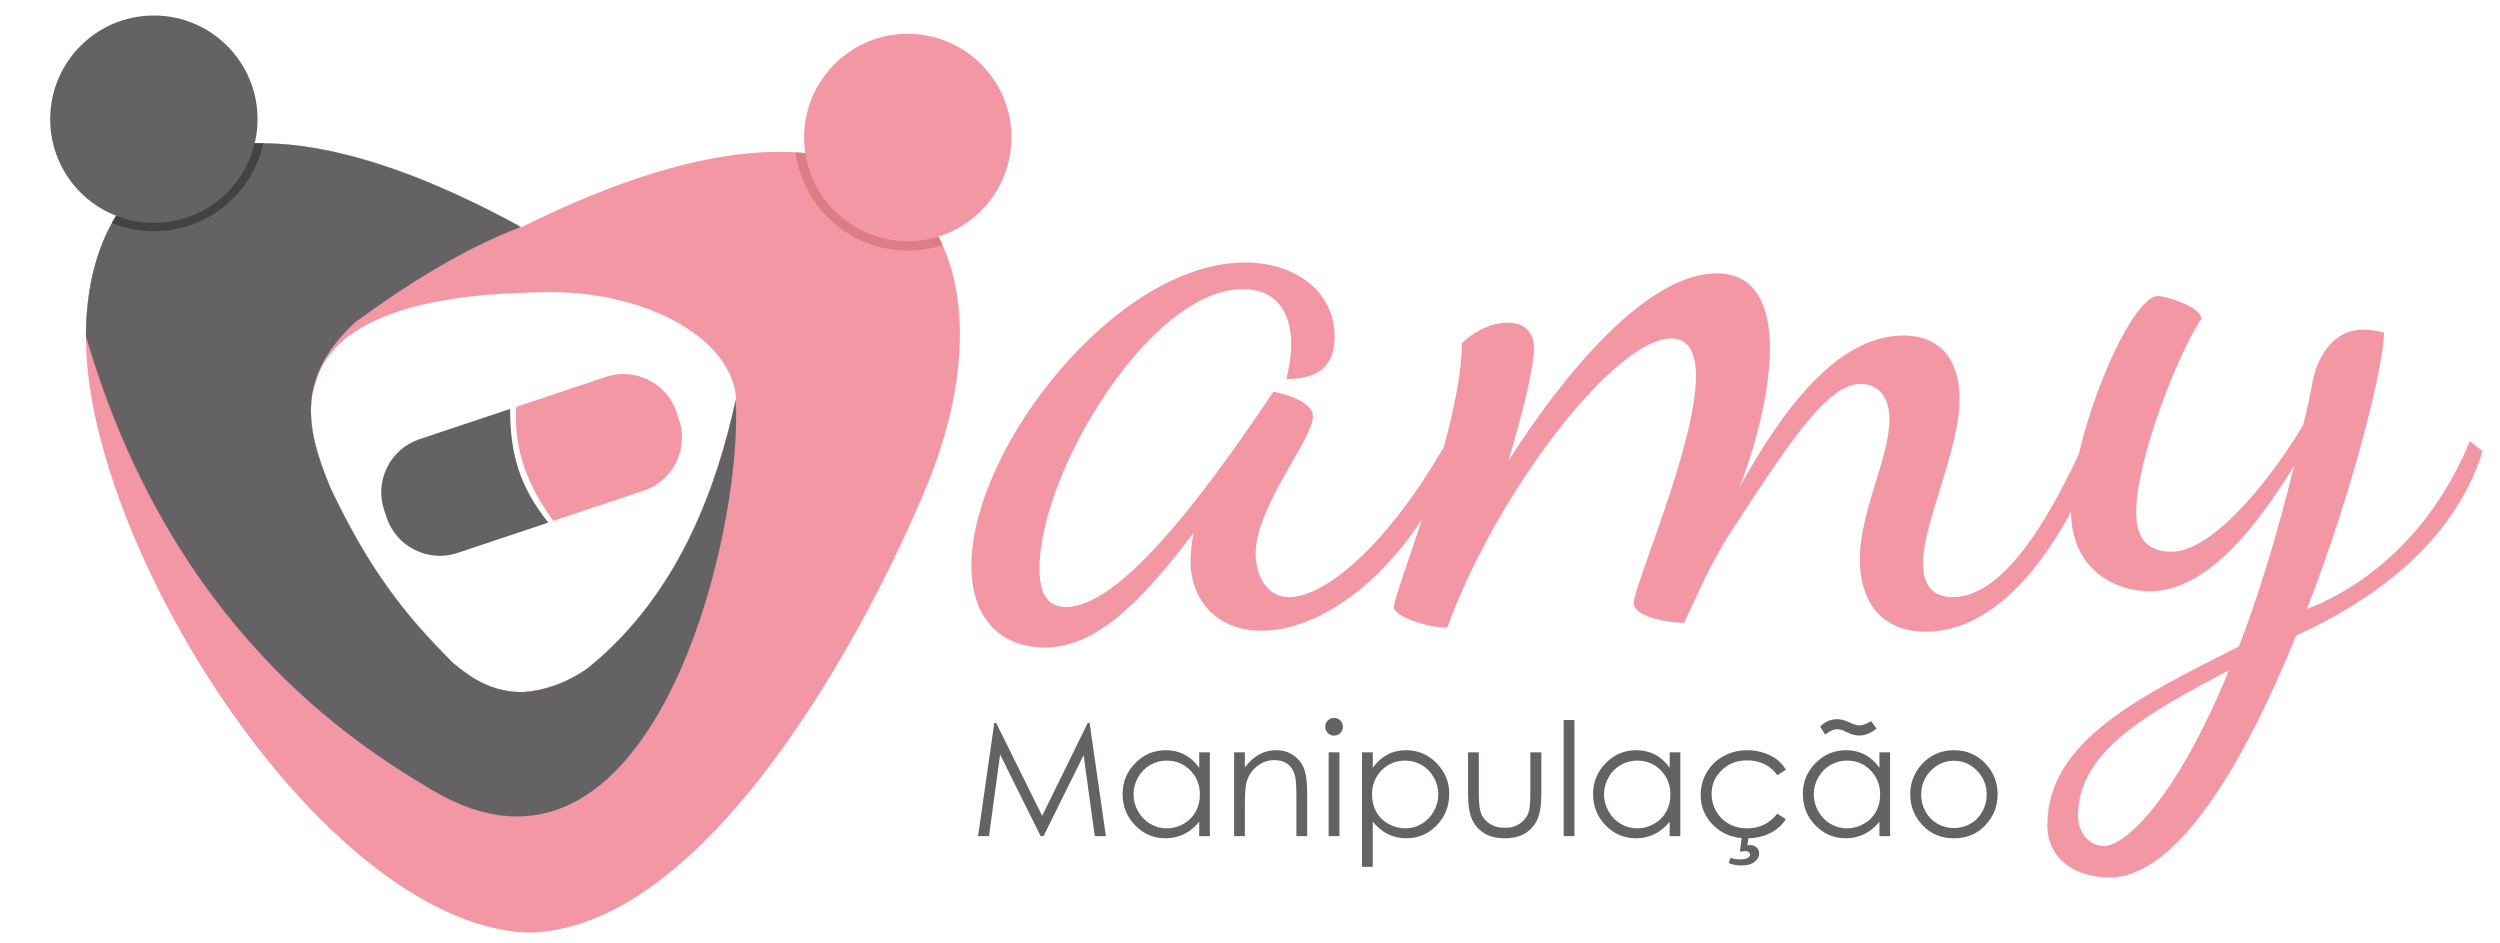 <?xml version="1.0" encoding="utf-8"?>
<!-- Generator: Adobe Illustrator 16.1.0, SVG Export Plug-In . SVG Version: 6.00 Build 0)  -->
<!DOCTYPE svg PUBLIC "-//W3C//DTD SVG 1.1//EN" "http://www.w3.org/Graphics/SVG/1.1/DTD/svg11.dtd">
<svg version="1.1" id="Layer_1" xmlns="http://www.w3.org/2000/svg" xmlns:xlink="http://www.w3.org/1999/xlink" x="0px" y="0px"
	 width="2078px" height="784px" viewBox="0 0 2078 784" enable-background="new 0 0 2078 784" xml:space="preserve">
<g>
	<path fill-rule="evenodd" clip-rule="evenodd" fill="#F397A5" d="M432.83,189.174c321.34-160.827,417.488,14.634,339.275,210.396
		c-50.668,124.159-185.372,375.631-334.871,375.631C265.182,765.94,67.78,447.022,71.502,276.099c0.012-0.4,0.016-0.798,0.021-1.196
		C74.304,136.973,181.828,51.787,432.83,189.174L432.83,189.174z M435.559,575.179c-1.901,0.131-3.807,0.158-5.712,0.087
		c-44.105-1.647-95.253-54.392-130.105-111.933c-30.408-50.205-52.51-105.135-38.639-141.192c0.824-2.125,1.244-4.365,2.028-6.482
		c21.952-68.859,143.596-71.622,185.65-72.737c95.007-3.074,173.082,46.448,162.066,102.03
		C597.213,405.353,540.484,565.446,435.559,575.179L435.559,575.179z"/>
	<path fill-rule="evenodd" clip-rule="evenodd" fill="#DC7D86" d="M661.356,126.629c62.322,3.729,102.446,33.052,122.116,77.116
		c-9.11,2.945-18.831,4.541-28.923,4.541C706.82,208.286,667.401,172.71,661.356,126.629L661.356,126.629z"/>
	
		<path fill-rule="evenodd" clip-rule="evenodd" fill="#646265" stroke="#646265" stroke-width="0.216" stroke-miterlimit="22.926" d="
		M71.484,279.28C72.07,138.876,179.447,50.072,432.77,188.56l-0.875,0.398c-46.632,17.808-92.956,46.856-136.284,78.433
		c-48.834,44.979-42.588,86.656-20.926,138.243c31.208,65.91,60.773,104.835,102.446,145.957
		c16.965,13.979,33.046,23.861,57.667,23.734c16.648-0.855,34.841-6.82,53.037-19.329
		c79.128-63.245,109.295-157.678,123.629-223.164c6.151,114.519-71.765,432.577-253.334,323.134
		C294.501,617.973,142.147,521.9,71.484,279.28L71.484,279.28z"/>
	
		<path fill-rule="evenodd" clip-rule="evenodd" fill="#434344" stroke="#434344" stroke-width="0.216" stroke-miterlimit="22.926" d="
		M93.128,185.399c22.694-40.855,63.755-66.583,125.631-66.225c-9.191,41.725-46.378,72.943-90.864,72.943
		C115.603,192.117,103.871,189.73,93.128,185.399L93.128,185.399z"/>
	<path fill-rule="evenodd" clip-rule="evenodd" fill="#F397A5" d="M754.55,28.1c47.599,0,86.182,38.585,86.182,86.183
		c0,47.601-38.583,86.184-86.182,86.184c-47.595,0-86.183-38.583-86.183-86.184C668.367,66.686,706.955,28.1,754.55,28.1
		L754.55,28.1z"/>
	<path fill-rule="evenodd" clip-rule="evenodd" fill="#646265" d="M424.016,339.867l-75.452,25.225
		c-24.213,8.094-37.399,34.525-29.307,58.735l2.178,6.504c8.092,24.213,34.524,37.399,58.733,29.303l75.595-25.271
		C432.924,405.785,423.89,378.852,424.016,339.867L424.016,339.867z"/>
	<path fill-rule="evenodd" clip-rule="evenodd" fill="#F397A5" d="M564.547,349.056l-2.175-6.504
		c-8.096-24.209-34.523-37.397-58.737-29.303l-74.517,24.912c-2.559,37.114,11.221,68.345,30.86,94.792l75.262-25.16
		C559.453,399.696,572.639,373.267,564.547,349.056L564.547,349.056z"/>
	<path fill="#F397A5" d="M1058.485,325.674c-40.208,59.076-121.439,178.869-172.31,178.869c-14.77,0-22.153-9.843-22.153-32
		c0-79.588,91.898-232.203,169.025-232.203c29.537,0,40.204,21.333,40.204,45.949c0,9.025-1.641,19.692-4.1,28.719
		c23.793,0,40.203-8.205,40.203-35.284c0-36.922-32-61.538-74.664-61.538c-106.668,0-227.287,154.257-227.287,251.897
		c0,45.951,26.261,68.104,60.721,68.104c40.204,0,76.304-32.001,123.898-95.182c-1.644,9.027-2.464,17.23-2.464,23.797
		c0,28.717,18.87,57.435,59.078,57.435c58.258,0,127.998-60.718,162.462-149.332l-8.207-8.207
		c-49.23,86.975-101.741,129.642-131.282,129.642c-19.689,0-27.896-19.693-27.896-36.104c0-39.384,47.591-95.178,47.591-114.05
		C1091.306,333.877,1068.332,327.314,1058.485,325.674L1058.485,325.674z M1399.816,517.674
		c10.667-22.154,22.153-50.051,39.388-76.308c50.87-77.948,80.407-122.257,107.484-122.257c12.307,0,23.793,8.205,23.793,29.539
		c0,31.999-24.613,76.308-24.613,116.511c0,32.82,16.41,59.897,54.974,59.897c65.642,0,115.691-77.947,141.949-146.872
		l-9.848-11.486c-25.433,55.798-64.82,129.642-109.947,129.642c-18.87,0-24.617-13.127-24.617-27.896
		c0-34.461,30.36-93.538,30.36-137.027c0-27.897-12.307-52.513-46.771-52.513c-55.794,0-101.741,64.001-136.201,126.358
		c9.022-22.153,25.433-73.846,25.433-115.691c0-33.64-10.667-62.359-44.307-62.359c-59.078,0-128.822,86.154-173.13,155.897
		c12.311-41.024,21.334-78.768,21.334-93.538c0-13.128-7.383-21.333-22.153-21.333c-15.591,0-31.177,9.847-37.744,17.232
		c-0.82,72.204-56.614,206.768-56.614,219.074c0,8.207,28.717,17.234,44.308,17.234c40.208-110.772,138.665-240.412,186.256-240.412
		c14.771,0,20.514,12.309,20.514,31.179c0,57.438-51.69,173.949-51.69,188.72C1357.973,512.75,1386.689,517.674,1399.816,517.674
		L1399.816,517.674z M1981.561,276.442c-6.563-1.64-12.311-2.462-17.229-2.462c-27.077,0-38.568,26.257-41.848,41.848
		c-2.464,13.126-4.924,25.435-8.207,37.744c-32.82,54.154-77.948,105.024-109.128,105.024c-22.154,0-29.537-13.126-29.537-32.82
		c0-44.307,35.28-132.923,54.154-160.82c0-9.847-29.537-18.872-36.104-18.872c-23.793,0-72.204,118.153-72.204,178.873
		c0,45.946,33.641,66.46,65.641,66.46c44.308,0,84.512-46.771,119.795-104.204c-14.77,59.897-30.36,109.948-45.946,150.151
		c-82.875,41.848-159.183,78.771-159.183,148.516c0,28.719,23.797,43.485,51.694,43.485c56.613,0,112.411-95.999,155.075-201.023
		c60.717-27.897,130.461-74.668,155.078-153.436l-10.666-8.207c-31.181,75.487-84.515,119.795-135.386,139.488
		C1956.124,406.905,1981.561,303.519,1981.561,276.442L1981.561,276.442z M1749.354,703.109c-16.411,0-22.154-15.59-22.154-24.617
		c0-54.154,57.438-85.331,125.539-121.435C1808.432,665.365,1765.765,703.109,1749.354,703.109L1749.354,703.109z"/>
	<path fill-rule="evenodd" clip-rule="evenodd" fill="#646265" d="M127.896,12.89c47.599,0,86.183,38.585,86.183,86.182
		c0,47.601-38.583,86.185-86.183,86.185c-47.599,0-86.182-38.583-86.182-86.185C41.713,51.476,80.297,12.89,127.896,12.89
		L127.896,12.89z"/>
</g>
<g>
	<path fill="#646265" d="M812.969,695l13.48-94.149h1.529l38.274,77.252l37.906-77.252h1.508L919.215,695h-9.227l-9.303-67.332
		L867.397,695h-2.405l-33.686-67.844L822.057,695H812.969z"/>
	<path fill="#646265" d="M1005.62,625.364V695h-8.833v-11.969c-3.755,4.566-7.968,8.001-12.641,10.305s-9.783,3.456-15.329,3.456
		c-9.856,0-18.273-3.573-25.25-10.721c-6.977-7.146-10.464-15.841-10.464-26.081c0-10.027,3.52-18.604,10.561-25.729
		s15.51-10.689,25.409-10.689c5.718,0,10.891,1.217,15.521,3.648c4.629,2.433,8.694,6.08,12.193,10.945v-12.801H1005.62z
		 M969.81,632.212c-4.986,0-9.59,1.227-13.809,3.677c-4.22,2.451-7.576,5.894-10.069,10.325c-2.493,4.433-3.739,9.121-3.739,14.064
		c0,4.902,1.257,9.59,3.771,14.064c2.514,4.476,5.893,7.959,10.133,10.452c4.24,2.494,8.791,3.74,13.65,3.74
		c4.901,0,9.546-1.235,13.937-3.708c4.39-2.472,7.767-5.817,10.133-10.036c2.365-4.22,3.548-8.972,3.548-14.257
		c0-8.055-2.653-14.789-7.959-20.202C984.098,634.919,977.566,632.212,969.81,632.212z"/>
	<path fill="#646265" d="M1025.781,625.364h8.961v12.48c3.584-4.778,7.553-8.353,11.904-10.721s9.088-3.553,14.209-3.553
		c5.205,0,9.824,1.323,13.857,3.969c4.031,2.646,7.008,6.208,8.928,10.688s2.881,11.457,2.881,20.93V695h-8.961v-33.218
		c0-8.021-0.332-13.377-0.996-16.065c-1.039-4.608-3.031-8.074-5.975-10.4c-2.945-2.325-6.785-3.488-11.521-3.488
		c-5.422,0-10.277,1.792-14.564,5.376c-4.289,3.585-7.117,8.022-8.482,13.313c-0.854,3.456-1.28,9.771-1.28,18.945V695h-8.961
		V625.364z"/>
	<path fill="#646265" d="M1108.826,596.69c2.039,0,3.781,0.726,5.227,2.176c1.443,1.451,2.166,3.2,2.166,5.248
		c0,2.007-0.723,3.734-2.166,5.185c-1.445,1.451-3.188,2.176-5.227,2.176c-1.996,0-3.719-0.725-5.162-2.176
		c-1.443-1.45-2.166-3.178-2.166-5.185c0-2.048,0.723-3.797,2.166-5.248C1105.107,597.416,1106.83,596.69,1108.826,596.69z
		 M1104.379,625.364h8.959V695h-8.959V625.364z"/>
	<path fill="#646265" d="M1132.092,625.364h8.961v12.801c3.537-4.865,7.607-8.513,12.213-10.945
		c4.604-2.432,9.738-3.648,15.408-3.648c9.889,0,18.35,3.563,25.383,10.689s10.551,15.702,10.551,25.729
		c0,10.24-3.484,18.935-10.453,26.081c-6.971,7.147-15.377,10.721-25.225,10.721c-5.543,0-10.635-1.152-15.281-3.456
		s-8.846-5.738-12.596-10.305v37.442h-8.961V625.364z M1167.934,632.212c-7.748,0-14.271,2.707-19.572,8.12
		s-7.949,12.147-7.949,20.202c0,5.285,1.182,10.037,3.545,14.257c2.361,4.219,5.746,7.564,10.152,10.036
		c4.406,2.473,9.057,3.708,13.953,3.708c4.811,0,9.332-1.246,13.568-3.74c4.236-2.493,7.609-5.977,10.121-10.452
		c2.512-4.475,3.768-9.162,3.768-14.064c0-4.943-1.246-9.632-3.736-14.064c-2.49-4.432-5.842-7.874-10.057-10.325
		C1177.512,633.438,1172.914,632.212,1167.934,632.212z"/>
	<path fill="#646265" d="M1220.225,625.364h8.961v32.514c0,7.937,0.426,13.398,1.281,16.385c1.283,4.268,3.729,7.639,7.34,10.112
		c3.609,2.476,7.916,3.713,12.916,3.713s9.24-1.205,12.723-3.616c3.482-2.41,5.887-5.579,7.213-9.505
		c0.896-2.688,1.346-8.385,1.346-17.089v-32.514h9.152v34.178c0,9.601-1.119,16.833-3.359,21.697s-5.611,8.673-10.113,11.425
		s-10.145,4.128-16.93,4.128c-6.783,0-12.447-1.376-16.992-4.128s-7.938-6.593-10.178-11.521c-2.24-4.929-3.359-12.342-3.359-22.242
		V625.364z"/>
	<path fill="#646265" d="M1299.717,598.482h8.961V695h-8.961V598.482z"/>
	<path fill="#646265" d="M1396.684,625.364V695h-8.834v-11.969c-3.754,4.566-7.969,8.001-12.641,10.305s-9.781,3.456-15.328,3.456
		c-9.857,0-18.273-3.573-25.25-10.721c-6.977-7.146-10.465-15.841-10.465-26.081c0-10.027,3.52-18.604,10.561-25.729
		s15.51-10.689,25.41-10.689c5.717,0,10.891,1.217,15.521,3.648c4.629,2.433,8.693,6.08,12.191,10.945v-12.801H1396.684z
		 M1360.873,632.212c-4.986,0-9.59,1.227-13.809,3.677c-4.221,2.451-7.578,5.894-10.07,10.325c-2.494,4.433-3.74,9.121-3.74,14.064
		c0,4.902,1.258,9.59,3.771,14.064c2.516,4.476,5.893,7.959,10.133,10.452c4.24,2.494,8.791,3.74,13.65,3.74
		c4.9,0,9.547-1.235,13.938-3.708c4.389-2.472,7.766-5.817,10.133-10.036c2.363-4.22,3.547-8.972,3.547-14.257
		c0-8.055-2.652-14.789-7.959-20.202S1368.629,632.212,1360.873,632.212z"/>
	<path fill="#646265" d="M1484.432,639.829l-7.104,4.416c-6.139-8.149-14.514-12.225-25.125-12.225
		c-8.482,0-15.525,2.728-21.129,8.184c-5.604,5.455-8.406,12.082-8.406,19.882c0,5.072,1.289,9.847,3.867,14.321
		s6.117,7.948,10.613,10.42c4.496,2.473,9.535,3.708,15.119,3.708c10.229,0,18.582-4.074,25.061-12.225l7.104,4.673
		c-3.328,5.012-7.799,8.9-13.408,11.663c-5.611,2.764-12.002,4.146-19.17,4.146c-11.008,0-20.141-3.498-27.395-10.496
		s-10.879-15.511-10.879-25.538c0-6.741,1.695-13.003,5.088-18.785c3.393-5.781,8.053-10.294,13.984-13.537
		c5.93-3.242,12.566-4.864,19.906-4.864c4.607,0,9.055,0.704,13.344,2.112s7.926,3.243,10.912,5.505
		S1482.34,636.33,1484.432,639.829z M1447.885,695h5.633l-1.088,7.616c0.98-0.128,1.793-0.191,2.432-0.191
		c2.09,0,3.84,0.649,5.248,1.952c1.408,1.301,2.113,2.933,2.113,4.896c0,2.816-1.281,5.206-3.84,7.169
		c-2.561,1.962-6.168,2.944-10.818,2.944c-3.797,0-7.359-0.641-10.688-1.92l1.408-4.417c2.73,0.854,5.289,1.28,7.68,1.28
		c3.201,0,5.441-0.395,6.721-1.184c1.279-0.79,1.92-1.782,1.92-2.977c0-0.726-0.352-1.366-1.057-1.92
		c-0.703-0.556-1.674-0.832-2.912-0.832c-1.023,0-2.518,0.191-4.479,0.576L1447.885,695z"/>
	<path fill="#646265" d="M1571.029,625.364V695h-8.834v-11.969c-3.754,4.566-7.969,8.001-12.641,10.305s-9.781,3.456-15.328,3.456
		c-9.857,0-18.273-3.573-25.25-10.721c-6.977-7.146-10.465-15.841-10.465-26.081c0-10.027,3.52-18.604,10.561-25.729
		s15.51-10.689,25.41-10.689c5.717,0,10.891,1.217,15.521,3.648c4.629,2.433,8.693,6.08,12.191,10.945v-12.801H1571.029z
		 M1535.219,632.212c-4.986,0-9.59,1.227-13.809,3.677c-4.221,2.451-7.578,5.894-10.07,10.325c-2.494,4.433-3.74,9.121-3.74,14.064
		c0,4.902,1.258,9.59,3.771,14.064c2.516,4.476,5.893,7.959,10.133,10.452c4.24,2.494,8.791,3.74,13.65,3.74
		c4.9,0,9.547-1.235,13.938-3.708c4.389-2.472,7.766-5.817,10.133-10.036c2.363-4.22,3.547-8.972,3.547-14.257
		c0-8.055-2.652-14.789-7.959-20.202S1542.975,632.212,1535.219,632.212z M1555.348,599.442l4.48,6.208
		c-3.072,2.244-5.664,3.756-7.777,4.531c-2.111,0.777-4.342,1.165-6.688,1.165c-3.072,0-6.23-0.789-9.473-2.368
		c-2.775-1.365-4.545-2.154-5.313-2.368c-1.023-0.298-2.135-0.447-3.328-0.447c-1.494,0-2.912,0.267-4.256,0.8
		c-1.346,0.534-3.297,1.739-5.857,3.616l-4.225-6.528c3.883-4.182,8.684-6.272,14.402-6.272c2.729,0,5.994,0.875,9.791,2.625
		c3.627,1.706,6.486,2.56,8.578,2.56C1548.029,602.963,1551.252,601.789,1555.348,599.442z"/>
	<path fill="#646265" d="M1624.15,623.571c10.729,0,19.619,3.884,26.674,11.649c6.41,7.083,9.617,15.468,9.617,25.153
		c0,9.729-3.389,18.231-10.162,25.506c-6.775,7.275-15.486,10.912-26.129,10.912c-10.686,0-19.416-3.637-26.191-10.912
		c-6.775-7.274-10.162-15.777-10.162-25.506c0-9.643,3.205-18.006,9.617-25.09C1604.467,627.476,1613.379,623.571,1624.15,623.571z
		 M1624.119,632.34c-7.451,0-13.854,2.753-19.205,8.257s-8.029,12.161-8.029,19.969c0,5.036,1.221,9.729,3.662,14.081
		c2.439,4.353,5.736,7.713,9.891,10.081s8.715,3.552,13.682,3.552s9.527-1.184,13.682-3.552c4.152-2.368,7.449-5.729,9.891-10.081
		c2.439-4.352,3.662-9.045,3.662-14.081c0-7.808-2.688-14.465-8.063-19.969C1637.918,635.093,1631.527,632.34,1624.119,632.34z"/>
</g>
</svg>
